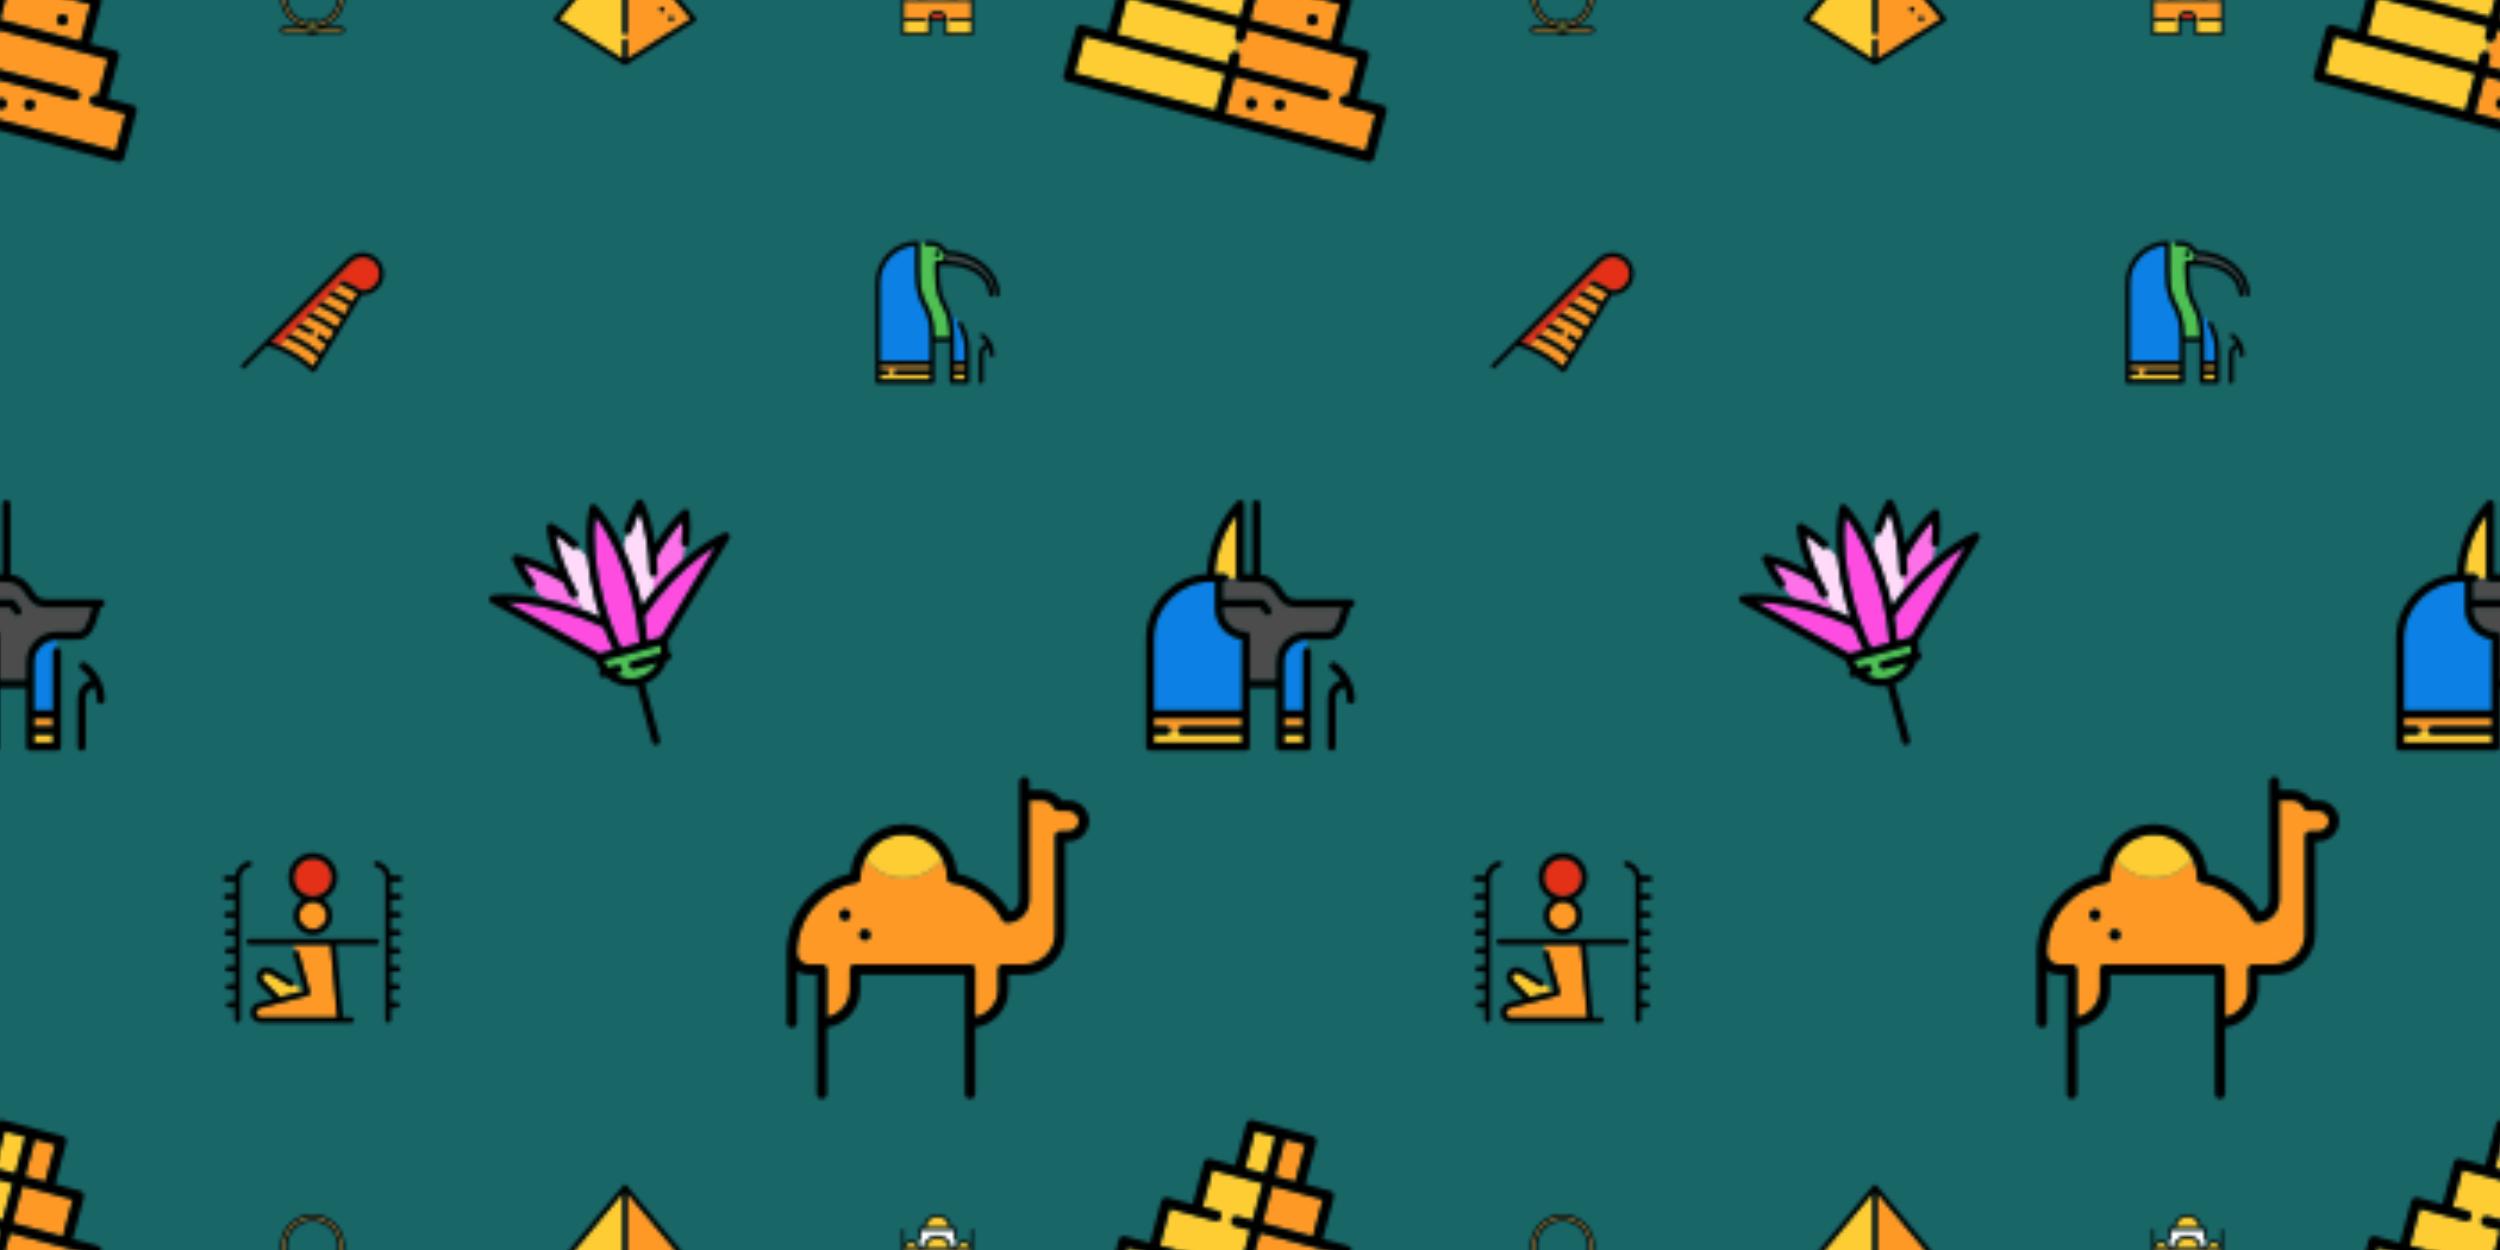 <svg xmlns="http://www.w3.org/2000/svg" xmlns:xlink="http://www.w3.org/1999/xlink" xmlns:fi="http://pattern.flaticon.com/" x="0" y="0" width="700" height="350" viewBox="0 0 700 350"><rect x="0px" y="0px" width="100%" height="100%" opacity="1" fill="#196667"/><defs><g transform="matrix(0.187 0.05 -0.05 0.187 318.18 294.886)" id="L1_170"><rect x="240px" y="65px" width="30px" height="55px" fill="#ff9926"/><rect x="240px" y="135px" width="75px" height="55px" fill="#ff9926"/><path d="M395,337.5c0-4.143,3.358-7.5,7.5-7.5h2.5v-55H240v12.5c0,4.143-3.358,7.5-7.5,7.5v15   c4.142,0,7.5,3.357,7.5,7.5V330h132.5c4.142,0,7.5,3.357,7.5,7.5s-3.358,7.5-7.5,7.5H240v55h210v-55h-47.5   C398.357,345,395,341.643,395,337.5z M273,385c-4.411,0-8-3.589-8-8s3.589-8,8-8s8,3.589,8,8S277.411,385,273,385z M313,376   c-4.411,0-8-3.589-8-8s3.589-8,8-8s8,3.589,8,8S317.411,376,313,376z" fill="#ff9926"/><path d="M240,260h120v-55H240V260z M327,229c4.411,0,8,3.589,8,8s-3.589,8-8,8s-8-3.589-8-8   S322.588,229,327,229z" fill="#ff9926"/><path d="M225,287.5V275H60v55h165v-12.5c0-4.143,3.358-7.5,7.5-7.5v-15C228.358,295,225,291.643,225,287.5z" fill="#fecc33"/><rect x="15px" y="345px" width="210px" height="55px" fill="#fecc33"/><path d="M225,205h-22.5c-4.142,0-7.5-3.357-7.5-7.5s3.358-7.5,7.5-7.5H225v-55h-75v55h22.5   c4.142,0,7.5,3.357,7.5,7.5s-3.358,7.5-7.5,7.5H105v55h120V205z" fill="#fecc33"/><rect x="195px" y="65px" width="30px" height="55px" fill="#fecc33"/><path d="M457.5,330H420v-62.5c0-4.143-3.358-7.5-7.5-7.5H375v-62.5c0-4.143-3.358-7.5-7.5-7.5H330v-62.5c0-4.143-3.358-7.5-7.5-7.5   H285V57.5c0-4.143-3.358-7.5-7.5-7.5h-90c-4.142,0-7.5,3.357-7.5,7.5V120h-37.5c-4.142,0-7.5,3.357-7.5,7.5V190H97.5   c-4.142,0-7.5,3.357-7.5,7.5V260H52.5c-4.142,0-7.5,3.357-7.5,7.5V330H7.5c-4.142,0-7.5,3.357-7.5,7.5v70   c0,4.143,3.358,7.5,7.5,7.5h450c4.142,0,7.5-3.357,7.5-7.5v-70C465,333.357,461.642,330,457.5,330z M450,400H240v-55h132.5   c4.142,0,7.5-3.357,7.5-7.5s-3.358-7.5-7.5-7.5H240v-12.5c0-4.143-3.358-7.5-7.5-7.5s-7.5,3.357-7.5,7.5V330H60v-55h165v12.5   c0,4.143,3.358,7.5,7.5,7.5s7.5-3.357,7.5-7.5V275h165v55h-2.5c-4.142,0-7.5,3.357-7.5,7.5s3.358,7.5,7.5,7.5H450V400z M15,345h210   v55H15V345z M105,205h67.5c4.142,0,7.5-3.357,7.5-7.5s-3.358-7.5-7.5-7.5H150v-55h75v55h-22.5c-4.142,0-7.5,3.357-7.5,7.5   s3.358,7.5,7.5,7.5H225v55H105V205z M195,65h30v55h-30V65z M315,135v55h-75v-55H315z M240,120V65h30v55H240z M360,205v55H240v-55   H360z"/><path d="M327,245c4.411,0,8-3.589,8-8s-3.589-8-8-8s-8,3.589-8,8S322.588,245,327,245z"/><path d="M273,369c-4.411,0-8,3.589-8,8s3.589,8,8,8s8-3.589,8-8S277.411,369,273,369z"/><path d="M313,360c-4.411,0-8,3.589-8,8s3.589,8,8,8s8-3.589,8-8S317.411,360,313,360z"/></g><g transform="matrix(0.043 0 0 0.043 252.5 340)" id="L1_171"><path d="M293.669,362.448V450H450v-80.071H316.17c-4.142,0-7.499-3.357-7.5-7.499h-15   C293.67,362.436,293.669,362.442,293.669,362.448z" fill="#fecc33"/><path d="M232.5,316.259c-22.904,0-41.956,16.767-45.55,38.669h91.101   C274.456,333.026,255.404,316.259,232.5,316.259z" fill="#e43017"/><path d="M148.83,369.929H15V450h156.331v-87.552c0-0.006-0.001-0.012-0.001-0.018h-15   C156.329,366.572,152.972,369.929,148.83,369.929z" fill="#fecc33"/><path d="M139.395,223.908C143.227,175.896,183.52,138,232.5,138s89.273,37.896,93.105,85.908h17.533   c0.959-7.805,3.403-15.153,7.023-21.769v-31.181c-4.142,0-7.5-3.358-7.5-7.5v-62.55H122.338v62.55c0,4.142-3.357,7.5-7.5,7.5   v31.181c3.62,6.616,6.064,13.965,7.023,21.769H139.395z" fill="#ffffff"/><path d="M310.54,85.908C306.751,46.18,273.203,15,232.5,15c-40.703,0-74.251,31.18-78.04,70.908H310.54z" fill="#fecc33"/><path d="M310.54,223.908C306.751,184.18,273.203,153,232.5,153c-40.703,0-74.251,31.18-78.04,70.908H310.54z   " fill="#fecc33"/><path d="M106.719,223.908c-3.594-21.902-22.646-38.669-45.55-38.669s-41.956,16.767-45.55,38.669H106.719z" fill="#fecc33"/><path d="M403.831,185.238c-22.904,0-41.956,16.767-45.55,38.669h91.101   C445.787,202.005,426.735,185.238,403.831,185.238z" fill="#fecc33"/><path d="M15,354.929h133.83c4.143,0,7.5,3.358,7.5,7.5h15c0-0.013,0.002-0.026,0.002-0.039   c0.021-33.711,27.453-61.13,61.168-61.13c33.715,0,61.147,27.419,61.168,61.13c0,0.013,0.002,0.026,0.002,0.039h15   c0-4.142,3.357-7.5,7.5-7.5H450V238.908H15V354.929z" fill="#ff9926"/><path d="M122.338,163.458v-62.55h220.324v62.55c0,4.142,3.357,7.5,7.5,7.5h0c4.143,0,7.5-3.358,7.5-7.5v-70.05   c0-4.142-3.357-7.5-7.5-7.5h-24.557C321.773,37.896,281.48,0,232.5,0s-89.273,37.896-93.105,85.908h-24.557   c-4.143,0-7.5,3.358-7.5,7.5v70.05c0,4.142,3.357,7.5,7.5,7.5h0C118.981,170.957,122.338,167.599,122.338,163.458z M232.5,15   c40.703,0,74.251,31.18,78.04,70.908H154.46C158.249,46.18,191.797,15,232.5,15z"/><path d="M457.5,94.68c-4.143,0-7.5,3.358-7.5,7.5v89.17c-11.224-12.919-27.752-21.112-46.169-21.112   c-23.129,0-43.28,12.913-53.669,31.9c-3.62,6.616-6.064,13.965-7.023,21.769h-17.533C321.773,175.896,281.48,138,232.5,138   s-89.273,37.896-93.105,85.908h-17.533c-0.959-7.805-3.403-15.153-7.023-21.769c-10.389-18.987-30.541-31.9-53.669-31.9   c-18.417,0-34.945,8.193-46.169,21.112v-89.17c0-4.142-3.357-7.5-7.5-7.5S0,98.038,0,102.18v129.228V457.5   c0,4.142,3.357,7.5,7.5,7.5h171.331c4.143,0,7.5-3.358,7.5-7.5v-87.571h92.338V457.5c0,4.142,3.357,7.5,7.5,7.5H457.5   c4.143,0,7.5-3.358,7.5-7.5V231.408V102.18C465,98.038,461.643,94.68,457.5,94.68z M450,354.929H316.17c-4.143,0-7.5,3.358-7.5,7.5   v0v0.001c0.001,4.142,3.358,7.499,7.5,7.499H450V450H293.669v-87.552c0-0.006,0.001-0.012,0.001-0.018v-0.001v0   c0-0.013-0.002-0.026-0.002-0.039c-0.021-33.711-27.453-61.13-61.168-61.13c-33.715,0-61.147,27.419-61.168,61.13   c0,0.013-0.002,0.026-0.002,0.039v0v0.001c0,0.006,0.001,0.012,0.001,0.018V450H15v-80.071h133.83c4.142,0,7.499-3.357,7.5-7.499   v-0.001v0c0-4.142-3.357-7.5-7.5-7.5H15V238.908h435V354.929z M232.5,316.259c22.904,0,41.956,16.767,45.55,38.669H186.95   C190.544,333.026,209.596,316.259,232.5,316.259z M61.169,185.238c22.904,0,41.956,16.767,45.55,38.669H15.619   C19.213,202.005,38.265,185.238,61.169,185.238z M358.281,223.908c3.594-21.902,22.646-38.669,45.55-38.669   s41.956,16.767,45.55,38.669H358.281z M232.5,153c40.703,0,74.251,31.18,78.04,70.908H154.46C158.249,184.18,191.797,153,232.5,153   z"/></g><g transform="matrix(0.151 0 0 0.151 315 140)" id="L1_172"><path d="M76.375,435h-22.5v15h162.731v-15H106.375c-4.142,0-7.5-3.358-7.5-7.5h-15   C83.875,431.642,80.517,435,76.375,435z" fill="#fecc33"/><path d="M53.875,420h22.5c4.142,0,7.5,3.358,7.5,7.5h15c0-4.142,3.358-7.5,7.5-7.5h110.231v-15H53.875V420z" fill="#ff9926"/><path d="M166.818,201.399v-49.6h-7.552c-58.113,0-105.391,47.278-105.391,105.391V390h162.731V258.534   C188.553,254.666,166.818,230.443,166.818,201.399z" fill="#0c80e4"/><path d="M337.576,244.071h35.894c14.853,0,18.524-8.733,29.318-44.972h-82.579   c-24.417,0-31.365-10.336-39.411-22.304c-2.052-3.052-4.173-6.208-6.804-9.581c-8.539-10.949-19.608-15.415-38.207-15.415h-22.101   c-4.142,0-7.5-3.358-7.5-7.5c-5.164,0-10.351,0-15,0c0,4.142-3.358,7.5-7.5,7.5h-1.867v32.299h72.089   c2.404,0,4.662,1.152,6.073,3.099l10.509,14.501c2.431,3.354,1.682,8.043-1.672,10.474c-1.33,0.964-2.869,1.428-4.395,1.428   c-2.323,0-4.612-1.075-6.079-3.1l-8.264-11.402h-68.262v2.3c0,23.358,18.995,42.5,42.343,42.671c4.121,0.03,7.445,3.379,7.445,7.5   v82.115h48.682v-32.327C280.288,269.77,305.987,244.071,337.576,244.071z" fill="#4c4c4c"/><path d="M337.576,259.071c-23.318,0-42.288,18.97-42.288,42.288V390h34.788V281.571   c0-4.142,3.358-7.5,7.5-7.5c0,0,0.002,0,0.002,0v-15H337.576z" fill="#0c80e4"/><rect x="295px" y="435px" width="34px" height="15px" fill="#fecc33"/><rect x="295px" y="405px" width="34px" height="15px" fill="#ff9926"/><path d="M206.185,144.3V27.598c-4.107,5.397-8.817,12.22-13.502,20.354   c-11.117,19.304-24.24,49.972-25.767,88.848h16.769c4.142,0,7.5,3.358,7.5,7.5v0L206.185,144.3L206.185,144.3z" fill="#fecc33"/><path d="M330.076,281.571V390h-34.788v-88.641c0-23.318,18.97-42.288,42.288-42.288h0.002h35.891   c13.297,0,22.267-5.034,29.082-16.322c5.798-9.602,10.021-23.862,15.868-43.597l0.016-0.053h0.191c4.142,0,7.5-3.358,7.5-7.5   s-3.358-7.5-7.5-7.5h-5.846c-0.021,0-0.042,0-0.063,0h-92.509c-16.426,0-19.51-4.588-26.962-15.673   c-2.094-3.115-4.468-6.646-7.424-10.437c-8.684-11.135-19.69-17.572-34.636-20.026V7.5c0-4.142-3.358-7.5-7.5-7.5   s-7.5,3.358-7.5,7.5v129.307c-0.135,0-0.263-0.007-0.399-0.007h-14.601V7.5c0-2.989-1.774-5.692-4.516-6.881   c-2.741-1.188-5.928-0.637-8.109,1.406c-0.589,0.551-14.574,13.771-28.573,37.918c-12.188,21.024-26.583,54.534-28.084,97.088   C88.935,140.85,38.875,193.28,38.875,257.191V457.5c0,4.142,3.358,7.5,7.5,7.5h177.731c4.142,0,7.5-3.358,7.5-7.5V348.686h48.682   V457.5c0,4.142,3.358,7.5,7.5,7.5h49.788c4.142,0,7.5-3.358,7.5-7.5V281.571c0-4.141-3.357-7.499-7.498-7.5   c-0.001,0-0.002,0-0.002,0C333.434,274.071,330.076,277.429,330.076,281.571z M216.605,420H106.375c-4.142,0-7.5,3.358-7.5,7.5   s3.358,7.5,7.5,7.5h110.231v15H53.875v-15h22.5c4.142,0,7.5-3.358,7.5-7.5s-3.358-7.5-7.5-7.5h-22.5v-15h162.731V420z M216.605,390   H53.875V257.191c0-58.113,47.278-105.391,105.391-105.391h7.552v49.6c0,29.044,21.735,53.266,49.788,57.134V390z M280.288,301.359   v32.327h-48.682v-82.115c0-4.121-3.324-7.47-7.445-7.5c-23.348-0.171-42.343-19.313-42.343-42.671v-2.3h68.262l8.264,11.402   c1.467,2.024,3.756,3.1,6.079,3.1c1.525,0,3.065-0.464,4.395-1.428c3.354-2.431,4.103-7.12,1.672-10.474l-10.509-14.501   c-1.411-1.947-3.669-3.099-6.073-3.099h-72.089V151.8h1.867c4.142,0,7.5-3.358,7.5-7.5v0v0c0-4.142-3.358-7.5-7.5-7.5h-16.769   c1.527-38.875,14.65-69.544,25.767-88.848c4.685-8.134,9.395-14.957,13.502-20.354V144.3v0v0c0,4.142,3.358,7.5,7.5,7.5h22.101   c18.599,0,29.668,4.466,38.207,15.415c2.63,3.373,4.752,6.529,6.804,9.581c8.045,11.968,14.994,22.304,39.411,22.304h82.579   c-10.794,36.239-14.465,44.972-29.318,44.972h-35.894C305.987,244.071,280.288,269.77,280.288,301.359z M330.076,450h-34.788v-15   h34.788V450z M330.076,420h-34.788v-15h34.788V420z"/><path d="M390.782,301.798c-3.366-2.413-8.051-1.642-10.465,1.725c-2.414,3.366-1.641,8.052,1.725,10.465   c7.42,5.32,13.621,11.982,18.365,19.521c-14.33,4.715-24.707,18.217-24.707,34.104V457.5c0,4.142,3.358,7.5,7.5,7.5   s7.5-3.358,7.5-7.5v-89.887c0-9.967,7.018-18.313,16.368-20.391c2.646,7.402,4.058,15.277,4.058,23.311c0,4.142,3.358,7.5,7.5,7.5   s7.5-3.358,7.5-7.5C426.125,343.361,412.913,317.666,390.782,301.798z"/></g><g transform="matrix(0.145 -0.039 0.039 0.145 132.134 150.251)" id="L1_173"><path d="M174.49,68.041c-7.476-11.533-15.075-21.686-22.697-30.334   c-2.985,31.315,0.769,70.807,10.897,113.205c0.957,4.006-1.497,8.027-5.486,9.018c2.178,8.573,4.607,17.256,7.308,26.02   c1.759,1.246,3.513,2.505,5.264,3.777c7.568,5.499,14.987,11.182,22.187,16.987c-0.492-9.464-0.75-19.028-0.75-28.626   c0-29.472,2.375-58.23,6.782-84.639c-4.293-8.137-8.706-15.872-13.203-23.153C181.326,72.491,176.728,71.494,174.49,68.041z" fill="#ffdbf9"/><path d="M273.038,206.714c7.2-5.805,14.618-11.488,22.187-16.987c1.75-1.272,3.505-2.531,5.264-3.777   c2.701-8.763,5.13-17.446,7.308-26.019c-3.989-0.991-6.443-5.012-5.486-9.018c10.128-42.398,13.882-81.89,10.897-113.205   c-7.622,8.648-15.221,18.801-22.697,30.334c-2.239,3.454-6.835,4.45-10.303,2.254c-4.497,7.281-8.91,15.016-13.203,23.153   c4.407,26.409,6.782,55.167,6.782,84.639C273.787,187.686,273.53,197.25,273.038,206.714z" fill="#ffdbf9"/><path d="M304.041,201.862c-11.256,8.178-22.166,16.771-32.485,25.567   c-1.412,15.475-3.485,30.508-6.185,44.774h26.678l141.614-136.75C394.71,146.142,348.083,169.863,304.041,201.862z" fill="#fe4ce1"/><path d="M250.104,272.202c5.687-28.905,8.683-61.296,8.683-94.114c0-59.142-9.695-115.004-26.287-153.373   c-16.592,38.369-26.287,94.231-26.287,153.373c0,32.818,2.996,65.21,8.683,94.114H250.104z" fill="#fe4ce1"/><path d="M172.952,272.202h26.678c-2.701-14.265-4.773-29.299-6.185-44.774   c-10.319-8.795-21.229-17.388-32.485-25.567c-44.042-31.999-90.669-55.719-129.622-66.41L172.952,272.202z" fill="#fe4ce1"/><path d="M374.655,111.41c4.976-12.903,8.75-25.086,11.279-36.396c-20.002,11.816-41.565,29.315-63.159,51.31   c-1.646,9.194-3.604,18.569-5.874,28.074c-0.823,3.443-3.897,5.759-7.289,5.759c-0.577,0-1.163-0.067-1.749-0.207   c-0.023-0.005-0.044-0.014-0.066-0.019c-2.178,8.573-4.607,17.256-7.308,26.019c22.261-15.777,45.132-29.486,67.39-40.583   c4.068-8.26,7.732-16.376,10.986-24.3C375.061,119.544,373.176,115.244,374.655,111.41z" fill="#fe70e7"/><path d="M157.204,159.93c-0.023,0.006-0.044,0.014-0.066,0.019c-0.586,0.14-1.172,0.207-1.749,0.207   c-3.391,0-6.466-2.316-7.289-5.759c-2.27-9.504-4.228-18.88-5.874-28.074c-21.594-21.995-43.157-39.494-63.159-51.31   c2.53,11.311,6.304,23.494,11.279,36.396c1.479,3.834-0.406,8.134-4.21,9.657c3.255,7.924,6.919,16.04,10.987,24.3   c22.258,11.097,45.129,24.806,67.39,40.583C161.811,177.186,159.383,168.503,157.204,159.93z" fill="#fe70e7"/><path d="M256.145,287.202h-47.339c-0.012,0-0.025,0.002-0.037,0.002c-0.008,0-0.015-0.002-0.023-0.002   H177.93c0.721,5.274,2.202,10.308,4.311,15h16.535c4.142,0,7.5,3.358,7.5,7.5s-3.358,7.5-7.5,7.5h-6.568   c10.063,10.804,24.398,17.578,40.292,17.578s30.229-6.774,40.292-17.578h-44.016c-4.142,0-7.5-3.358-7.5-7.5s3.358-7.5,7.5-7.5   h53.983c2.109-4.692,3.59-9.726,4.311-15h-30.862C256.187,287.202,256.166,287.202,256.145,287.202z" fill="#4fc153"/><path d="M90.346,111.41c-4.976-12.903-8.75-25.086-11.279-36.396c20.002,11.816,41.565,29.315,63.159,51.31   c1.646,9.194,3.604,18.569,5.874,28.074c0.823,3.443,3.897,5.759,7.289,5.759c0.577,0,1.163-0.067,1.749-0.207   c0.023-0.005,0.044-0.014,0.066-0.019c3.989-0.991,6.443-5.012,5.486-9.018c-10.128-42.398-13.882-81.89-10.897-113.205   c7.622,8.648,15.221,18.801,22.697,30.334c2.239,3.453,6.836,4.45,10.303,2.254c0.023-0.015,0.047-0.026,0.07-0.041   c3.476-2.253,4.467-6.897,2.214-10.373c-11.541-17.804-23.461-32.599-35.428-43.972c-1.994-1.896-4.866-2.548-7.484-1.696   c-2.617,0.85-4.559,3.065-5.058,5.771c-4.209,22.802-4.346,50.87-0.58,81.804c-22.888-21.276-45.562-37.53-66.34-47.46   c-2.483-1.188-5.417-0.918-7.642,0.7c-2.227,1.617-3.388,4.324-3.027,7.052c2.175,16.429,7.166,34.842,14.834,54.726   c1.49,3.865,5.832,5.79,9.696,4.299c0.031-0.012,0.058-0.027,0.089-0.039C89.94,119.544,91.825,115.244,90.346,111.41z"/><path d="M290.511,68.041c7.476-11.533,15.075-21.686,22.697-30.334c2.985,31.315-0.769,70.807-10.897,113.205   c-0.957,4.006,1.497,8.027,5.486,9.018c0.023,0.006,0.044,0.014,0.066,0.019c0.586,0.14,1.172,0.207,1.749,0.207   c3.391,0,6.466-2.316,7.289-5.759c2.27-9.504,4.228-18.88,5.874-28.074c21.594-21.995,43.157-39.494,63.159-51.31   c-2.53,11.311-6.304,23.494-11.279,36.396c-1.479,3.834,0.407,8.134,4.21,9.657c0.03,0.012,0.058,0.028,0.089,0.039   c3.865,1.49,8.206-0.435,9.696-4.299c7.668-19.884,12.659-38.297,14.834-54.726c0.361-2.728-0.8-5.435-3.027-7.052   c-2.226-1.617-5.158-1.886-7.642-0.7c-20.778,9.93-43.453,26.184-66.34,47.46c3.765-30.934,3.629-59.002-0.58-81.804   c-0.5-2.706-2.441-4.921-5.058-5.771c-2.616-0.852-5.49-0.199-7.484,1.696c-11.967,11.373-23.887,26.167-35.428,43.972   c-2.253,3.476-1.262,8.12,2.214,10.373c0.023,0.015,0.047,0.026,0.07,0.041C283.676,72.491,288.272,71.495,290.511,68.041z"/><path d="M462.71,128.255c2.329-2.249,2.952-5.74,1.544-8.656c-1.408-2.916-4.527-4.6-7.738-4.174   c-25.832,3.42-56.599,13.969-88.638,29.942c-22.258,11.097-45.129,24.806-67.39,40.583c-1.759,1.246-3.514,2.505-5.264,3.777   c-7.568,5.499-14.987,11.182-22.187,16.987c0.492-9.464,0.75-19.028,0.75-28.626c0-29.472-2.375-58.23-6.782-84.639   c-5.907-35.397-15.47-66.568-27.911-89.522C237.783,1.507,235.252,0,232.5,0s-5.283,1.507-6.594,3.926   c-12.442,22.954-22.004,54.125-27.911,89.522c-4.407,26.409-6.782,55.167-6.782,84.639c0,9.598,0.257,19.162,0.75,28.626   c-7.2-5.805-14.618-11.488-22.187-16.987c-1.75-1.272-3.505-2.531-5.264-3.777c-22.261-15.777-45.132-29.486-67.39-40.583   c-32.039-15.973-62.806-26.522-88.638-29.942c-3.21-0.426-6.33,1.258-7.738,4.174c-1.408,2.916-0.785,6.407,1.544,8.656   l160.214,154.711c0.323,7.016,1.689,13.762,3.936,20.097c-2.388,1.255-4.018,3.755-4.018,6.64c0,4.142,3.358,7.5,7.5,7.5h3.423   c11.176,17.567,29.942,29.85,51.655,32.172V457.5c0,4.142,3.358,7.5,7.5,7.5s7.5-3.358,7.5-7.5V349.374   c21.713-2.321,40.479-14.604,51.655-32.172h3.423c4.142,0,7.5-3.358,7.5-7.5c0-2.885-1.631-5.385-4.018-6.64   c2.247-6.334,3.612-13.08,3.936-20.097L462.71,128.255z M282.759,302.202h-53.983c-4.142,0-7.5,3.358-7.5,7.5s3.358,7.5,7.5,7.5   h44.016c-10.063,10.804-24.398,17.578-40.292,17.578s-30.229-6.774-40.292-17.578h6.568c4.142,0,7.5-3.358,7.5-7.5   s-3.358-7.5-7.5-7.5h-16.535c-2.109-4.692-3.59-9.726-4.311-15h30.816c0.008,0,0.015,0.002,0.023,0.002   c0.012,0,0.025-0.002,0.037-0.002h47.339c0.021,0,0.042,0,0.063,0h30.862C286.349,292.476,284.868,297.51,282.759,302.202z    M232.5,24.715c16.592,38.369,26.287,94.231,26.287,153.373c0,32.819-2.996,65.209-8.683,94.114h-35.208   c-5.687-28.905-8.683-61.296-8.683-94.114C206.213,118.946,215.908,63.084,232.5,24.715z M193.445,227.428   c1.412,15.475,3.485,30.509,6.185,44.774h-26.678L31.338,135.452c38.953,10.69,85.58,34.411,129.622,66.41   C172.216,210.04,183.126,218.633,193.445,227.428z M265.37,272.202c2.701-14.265,4.773-29.299,6.185-44.774   c10.319-8.795,21.229-17.389,32.485-25.567c44.042-31.999,90.669-55.719,129.622-66.41l-141.614,136.75H265.37z"/></g><g transform="matrix(0.194 0 0 0.194 217.5 217.5)" id="L1_174"><path d="M421.133,49.309h-14.396c-2.939,0-5.608-1.717-6.826-4.393c-2.978-6.541-9.537-10.767-16.713-10.767   h-18.356v143.303c0,18.133-14.196,32.775-32.319,33.333c-2.864,0.098-5.539-1.471-6.873-4.014   c-14.826-28.279-42.391-48.287-73.736-53.519c-3.615-0.604-6.265-3.732-6.265-7.397c0-9.999-2.379-19.449-6.581-27.833   c-12.747,16.899-32.978,27.834-55.777,27.834c-22.8,0-43.031-10.935-55.778-27.834c-4.201,8.385-6.581,17.834-6.581,27.834   c0,3.666-2.649,6.794-6.266,7.397c-49.478,8.259-85.389,50.721-85.389,100.966c0,9.095,7.398,16.494,16.493,16.494h19.314   c4.143,0,7.5,3.358,7.5,7.5v68.412c18.65-3.524,32.801-19.941,32.801-39.601v-28.811c0-4.142,3.357-7.5,7.5-7.5h166.135   c4.143,0,7.5,3.358,7.5,7.5v68.412c18.65-3.524,32.801-19.941,32.801-39.601v-28.811c0-4.142,3.357-7.5,7.5-7.5h30.323   c24.488,0,44.411-19.922,44.411-44.411V85.99c0-4.142,3.357-7.5,7.5-7.5h12.077c8.045,0,14.59-6.545,14.59-14.591   C435.723,55.854,429.178,49.309,421.133,49.309z M98.523,207.348c-4.411,0-8-3.589-8-8s3.589-8,8-8s8,3.589,8,8   S102.935,207.348,98.523,207.348z M127.247,236.072c-4.411,0-8-3.589-8-8s3.589-8,8-8s8,3.589,8,8S131.658,236.072,127.247,236.072   z" fill="#ff9926"/><path d="M183.291,145.855c22.799,0,43.03-10.935,55.777-27.834c-10.245-20.447-31.393-34.524-55.778-34.524   c-24.385,0-45.532,14.077-55.778,34.524C140.26,134.92,160.491,145.855,183.291,145.855z" fill="#fecc33"/><path d="M127.247,220.072c-4.411,0-8,3.589-8,8s3.589,8,8,8s8-3.589,8-8S131.658,220.072,127.247,220.072z"/><path d="M98.523,191.348c-4.411,0-8,3.589-8,8s3.589,8,8,8s8-3.589,8-8S102.935,191.348,98.523,191.348z"/><path d="M421.133,34.309h-9.984c-6.095-9.344-16.598-15.16-27.95-15.16h-18.356V7.5c0-4.142-3.357-7.5-7.5-7.5s-7.5,3.358-7.5,7.5   v169.952c0,8.489-5.654,15.587-13.482,17.705c-16.462-28.18-44.24-48.474-75.959-55.529c-3.182-39.755-36.551-71.131-77.11-71.131   s-73.929,31.374-77.11,71.129c-24.718,5.484-47.185,18.955-63.779,38.364c-18.136,21.212-28.123,48.283-28.123,76.228v100.605   c0,4.142,3.357,7.5,7.5,7.5s7.5-3.358,7.5-7.5v-73.79c4.8,2.964,10.449,4.678,16.493,4.678h11.814V457.5c0,4.142,3.357,7.5,7.5,7.5   s7.5-3.358,7.5-7.5v-95.7c26.957-3.673,47.801-26.83,47.801-54.778v-21.311h151.135V457.5c0,4.142,3.357,7.5,7.5,7.5   s7.5-3.358,7.5-7.5v-95.7c26.957-3.673,47.801-26.83,47.801-54.778v-21.311h22.823c32.76,0,59.411-26.651,59.411-59.411V93.49   h4.577c16.315,0,29.59-13.274,29.59-29.591C450.723,47.583,437.448,34.309,421.133,34.309z M421.133,78.49h-12.077   c-4.143,0-7.5,3.358-7.5,7.5v140.311c0,24.488-19.923,44.411-44.411,44.411h-30.323c-4.143,0-7.5,3.358-7.5,7.5v28.811   c0,19.66-14.15,36.077-32.801,39.601v-68.412c0-4.142-3.357-7.5-7.5-7.5H112.886c-4.143,0-7.5,3.358-7.5,7.5v28.811   c0,19.66-14.15,36.077-32.801,39.601v-68.412c0-4.142-3.357-7.5-7.5-7.5H45.771c-9.095,0-16.493-7.399-16.493-16.494   c0-50.245,35.911-92.707,85.389-100.966c3.616-0.604,6.266-3.732,6.266-7.397c0-10,2.379-19.449,6.581-27.834   c10.245-20.447,31.393-34.524,55.778-34.524c24.385,0,45.532,14.077,55.778,34.524c4.201,8.385,6.581,17.834,6.581,27.833   c0,3.666,2.649,6.794,6.265,7.397c31.346,5.232,58.91,25.24,73.736,53.519c1.334,2.543,4.009,4.112,6.873,4.014   c18.123-0.558,32.319-15.2,32.319-33.333V34.149h18.356c7.176,0,13.735,4.227,16.713,10.767c1.218,2.676,3.887,4.393,6.826,4.393   h14.396c8.045,0,14.59,6.545,14.59,14.59C435.723,71.945,429.178,78.49,421.133,78.49z"/></g><g transform="matrix(0.043 0 0 0.043 77.5 340)" id="L1_175"><path d="M195,401.385v-15.331c-38.698-8.249-73.938-29.298-99.778-59.75   C67.672,293.836,52.5,252.532,52.5,210c0-99.252,80.748-180,180-180s180,80.748,180,180c0,42.532-15.172,83.836-42.722,116.304   c-25.842,30.454-61.077,51.503-99.778,59.751v15.33C360.383,383.727,427.5,302.962,427.5,210c0-107.523-87.477-195-195-195   s-195,87.477-195,195C37.5,302.962,104.617,383.727,195,401.385z" fill="#ff9926"/><path d="M37.5,427.5c0,4.136,3.364,7.5,7.5,7.5h150v-15H45C40.864,420,37.5,423.364,37.5,427.5z" fill="#ff9926"/><path d="M420,420H270v15h150c4.136,0,7.5-3.364,7.5-7.5S424.136,420,420,420z" fill="#ff9926"/><path d="M254.964,380.102c-0.363-3.8-3.571-6.781-7.464-6.781c-4.136,0-7.5,3.364-7.5,7.5   c0,4.143-3.357,7.5-7.5,7.5s-7.5-3.357-7.5-7.5c0-4.136-3.364-7.5-7.5-7.5c-3.894,0-7.102,2.983-7.464,6.784   c-0.002,0.078,0.001,0.155-0.003,0.234L210,380.855V442.5c0,4.136,3.364,7.5,7.5,7.5s7.5-3.364,7.5-7.5v-31.679   c0-4.143,3.357-7.5,7.5-7.5s7.5,3.357,7.5,7.5V442.5c0,4.136,3.364,7.5,7.5,7.5s7.5-3.364,7.5-7.5v-61.679l-0.032-0.458   C254.962,380.276,254.966,380.189,254.964,380.102z" fill="#fecc33"/><path d="M420,405H310.482c30.746-12.314,58.436-31.854,80.53-57.256C424.215,309.571,442.5,260.652,442.5,210   c0-115.794-94.206-210-210-210s-210,94.206-210,210c0,50.652,18.285,99.571,51.487,137.744   c22.094,25.402,49.784,44.942,80.53,57.256H45c-12.406,0-22.5,10.094-22.5,22.5S32.594,450,45,450h151.29   c3.096,8.729,11.433,15,21.21,15c5.757,0,11.017-2.174,15-5.743c3.983,3.569,9.243,5.743,15,5.743c9.777,0,18.114-6.271,21.21-15   H420c12.406,0,22.5-10.094,22.5-22.5S432.406,405,420,405z M420,435H270v-15h150c4.136,0,7.5,3.364,7.5,7.5S424.136,435,420,435z    M255,442.5c0,4.136-3.364,7.5-7.5,7.5s-7.5-3.364-7.5-7.5v-31.679c0-4.143-3.357-7.5-7.5-7.5s-7.5,3.357-7.5,7.5V442.5   c0,4.136-3.364,7.5-7.5,7.5s-7.5-3.364-7.5-7.5v-61.645l0.033-0.516c0.005-0.079,0.001-0.156,0.003-0.234   c0.362-3.801,3.57-6.784,7.464-6.784c4.136,0,7.5,3.364,7.5,7.5c0,4.143,3.357,7.5,7.5,7.5s7.5-3.357,7.5-7.5   c0-4.136,3.364-7.5,7.5-7.5c3.893,0,7.1,2.981,7.464,6.781c0.002,0.087-0.001,0.173,0.004,0.261l0.032,0.458V442.5z M195,435H45   c-4.136,0-7.5-3.364-7.5-7.5s3.364-7.5,7.5-7.5h150V435z M232.5,15c107.523,0,195,87.477,195,195   c0,92.962-67.117,173.727-157.5,191.385v-15.33c38.701-8.248,73.937-29.297,99.778-59.751C397.328,293.836,412.5,252.532,412.5,210   c0-99.252-80.748-180-180-180s-180,80.748-180,180c0,42.532,15.172,83.836,42.722,116.304c25.84,30.453,61.08,51.502,99.778,59.75   v15.331C104.617,383.727,37.5,302.962,37.5,210C37.5,102.477,124.977,15,232.5,15z M232.5,364.064   c-3.983-3.569-9.243-5.743-15-5.743c-8.959,0-16.711,5.266-20.327,12.863C121.635,354.719,67.5,287.993,67.5,210   c0-90.981,74.019-165,165-165s165,74.019,165,165c0,77.993-54.135,144.719-129.673,161.185   c-3.617-7.598-11.368-12.863-20.327-12.863C241.743,358.321,236.483,360.495,232.5,364.064z"/></g><g transform="matrix(0.086 0 0 0.086 67.5 67.5)" id="L1_176"><path d="M434.171,68.49c-10.208-10.208-23.78-15.829-38.216-15.829c-14.436,0-28.008,5.622-38.215,15.829   L97.048,329.182c10.118,3.248,20.091,6.941,29.894,11.047l23.825-23.797c-2.066-2.07-2.811-5.254-1.638-8.132   c1.564-3.835,5.942-5.678,9.776-4.114c0.973,0.396,1.935,0.813,2.904,1.218l23.187-23.159c-2.082-2.07-2.836-5.264-1.659-8.152   c1.564-3.837,5.943-5.68,9.776-4.114c0.981,0.4,1.959,0.814,2.939,1.223l24.437-24.407c-2.02-2.073-2.74-5.22-1.577-8.071   c1.565-3.834,5.941-5.675,9.778-4.109c0.942,0.385,1.878,0.784,2.816,1.176l23.82-23.791c-2.035-2.072-2.763-5.232-1.596-8.092   c1.565-3.835,5.944-5.675,9.778-4.109c0.952,0.388,1.898,0.789,2.847,1.185l23.807-23.778c-2.052-2.072-2.789-5.245-1.617-8.116   c1.565-3.835,5.943-5.675,9.778-4.11c0.96,0.392,1.91,0.811,2.867,1.211l23.73-23.701c-2.075-2.079-2.817-5.279-1.625-8.164   c1.581-3.828,5.964-5.65,9.795-4.068c19.963,8.247,39.56,18.431,58.278,30.284c15.947,1.355,31.463-4.282,42.8-15.619   C444.379,134.714,450,121.142,450,106.706S444.379,78.698,434.171,68.49z" fill="#e43017"/><path d="M231.969,288.503c3.63,1.996,4.954,6.556,2.958,10.186c-1.365,2.483-3.932,3.888-6.579,3.888   c-1.222,0-2.461-0.299-3.607-0.93c-12.026-6.613-24.572-12.595-37.289-17.779c-0.948-0.386-1.772-0.945-2.455-1.625l-23.187,23.159   c35.557,14.845,68.439,34.999,97.891,60.032l17.435-28.624c-8.544-6.894-17.444-13.43-26.527-19.478   c-3.448-2.296-4.382-6.952-2.086-10.399s6.953-4.382,10.399-2.086c8.914,5.936,17.658,12.321,26.083,19.044l18.17-29.833   c-24.663-18.593-51.595-33.904-80.151-45.56c-0.985-0.402-1.835-0.991-2.533-1.707l-24.437,24.407   C208.297,276.315,220.367,282.122,231.969,288.503z" fill="#ff9926"/><path d="M233.754,408.036l18.043-29.623c-29.496-25.406-62.624-45.691-98.552-60.337   c-0.957-0.39-1.79-0.956-2.477-1.644l-23.825,23.797C165.967,356.571,202.246,379.552,233.754,408.036z" fill="#ff9926"/><path d="M361.567,198.193l17.021-27.945c-16.54-10.131-33.739-18.907-51.222-26.129   c-0.944-0.39-1.764-0.951-2.443-1.631l-23.73,23.701C322.218,174.978,342.487,185.705,361.567,198.193z" fill="#ff9926"/><path d="M311.015,281.189l17.551-28.815c-22.038-15.516-45.796-28.516-70.723-38.69   c-0.976-0.398-1.82-0.98-2.514-1.686l-23.82,23.791C259.759,247.591,286.459,262.831,311.015,281.189z" fill="#ff9926"/><path d="M336.385,239.536l17.375-28.525c-19.264-12.646-39.786-23.445-61.102-32.145   c-0.965-0.394-1.803-0.966-2.492-1.662l-23.807,23.778C290.986,211.274,314.497,224.213,336.385,239.536z" fill="#ff9926"/><path d="M444.777,57.884c-26.921-26.921-70.724-26.921-97.644,0L77.679,327.338c-0.068,0.066-0.135,0.133-0.201,0.202L2.197,402.82   c-2.929,2.929-2.929,7.678,0,10.606c2.929,2.929,7.678,2.929,10.606,0l72.252-72.251c54.018,16.038,104.127,45.033,145.163,84.035   c1.403,1.333,3.256,2.064,5.167,2.064c0.328,0,0.657-0.021,0.986-0.065c2.248-0.298,4.24-1.597,5.419-3.534l26.027-42.731   c0.051-0.08,0.1-0.161,0.148-0.242l25.298-41.535c0.051-0.081,0.101-0.162,0.149-0.245l26.007-42.699   c0.049-0.077,0.095-0.153,0.141-0.231l25.393-41.69c0.029-0.046,0.057-0.092,0.084-0.138l25.198-41.37   c0.049-0.077,0.097-0.155,0.143-0.234l22.472-36.894c19.385,0.886,38.091-6.304,51.927-20.14   C471.698,128.607,471.698,84.804,444.777,57.884z M434.171,144.921c-11.337,11.337-26.853,16.974-42.8,15.619   c-18.718-11.853-38.315-22.037-58.278-30.284c-3.831-1.582-8.214,0.24-9.795,4.068c-1.192,2.885-0.45,6.084,1.625,8.164   c0.679,0.68,1.499,1.242,2.443,1.631c17.482,7.223,34.682,15.999,51.222,26.129l-17.021,27.945   c-19.08-12.489-39.349-23.216-60.374-32.004c-0.957-0.4-1.907-0.819-2.867-1.211c-3.834-1.565-8.213,0.274-9.778,4.11   c-1.172,2.87-0.435,6.044,1.617,8.116c0.69,0.696,1.528,1.268,2.492,1.662c21.316,8.7,41.838,19.499,61.102,32.145l-17.375,28.525   c-21.888-15.323-45.399-28.262-70.027-38.554c-0.948-0.396-1.895-0.797-2.847-1.185c-3.834-1.566-8.212,0.274-9.778,4.109   c-1.167,2.86-0.439,6.02,1.596,8.092c0.694,0.707,1.539,1.288,2.514,1.686c24.926,10.174,48.685,23.174,70.723,38.69   l-17.551,28.815c-24.556-18.358-51.256-33.598-79.506-45.4c-0.939-0.392-1.874-0.791-2.816-1.176   c-3.837-1.566-8.213,0.275-9.778,4.109c-1.164,2.851-0.443,5.999,1.577,8.071c0.698,0.716,1.548,1.305,2.533,1.707   c28.556,11.656,55.488,26.967,80.151,45.56l-18.17,29.833c-8.424-6.724-17.168-13.109-26.083-19.044   c-3.447-2.296-8.104-1.362-10.399,2.086s-1.362,8.104,2.086,10.399c9.083,6.048,17.983,12.583,26.527,19.478l-17.435,28.624   c-29.451-25.034-62.334-45.188-97.891-60.032c-0.969-0.405-1.931-0.821-2.904-1.218c-3.834-1.564-8.212,0.279-9.776,4.114   c-1.173,2.879-0.429,6.062,1.638,8.132c0.687,0.688,1.52,1.254,2.477,1.644c35.928,14.646,69.056,34.932,98.552,60.337   l-18.043,29.623c-31.508-28.484-67.786-51.466-106.811-67.808c-9.803-4.105-19.776-7.798-29.894-11.047L357.74,68.49   c10.208-10.208,23.78-15.829,38.215-15.829c14.436,0,28.008,5.622,38.216,15.829S450,92.27,450,106.706   S444.379,134.714,434.171,144.921z"/><path d="M224.742,301.647c1.146,0.63,2.385,0.93,3.607,0.93c2.647,0,5.213-1.404,6.579-3.888c1.996-3.629,0.672-8.19-2.958-10.186   c-11.603-6.381-23.672-12.188-35.915-17.302c-0.979-0.409-1.957-0.823-2.939-1.223c-3.833-1.566-8.212,0.277-9.776,4.114   c-1.177,2.888-0.423,6.082,1.659,8.152c0.683,0.679,1.508,1.238,2.455,1.625C200.17,289.052,212.715,295.033,224.742,301.647z"/></g><g transform="matrix(0.086 0 0 0.086 155 330)" id="L1_177"><path d="M240,337.496c0,4.143-3.358,7.5-7.5,7.5v15c4.142,0,7.5,3.357,7.5,7.5v56.414l206.23-129.862   L240,48.113V337.496z M383,285.057c4.411,0,8,3.589,8,8s-3.589,8-8,8s-8-3.589-8-8S378.589,285.057,383,285.057z M353,255.057   c4.411,0,8,3.589,8,8s-3.589,8-8,8s-8-3.589-8-8S348.589,255.057,353,255.057z" fill="#ff9926"/><path d="M225,337.496V48.112L18.77,294.048L225,423.91v-56.414c0-4.143,3.358-7.5,7.5-7.5v-15   C228.358,344.996,225,341.639,225,337.496z" fill="#fecc33"/><path d="M463.247,290.995l-225-268.318c-0.073-0.088-0.154-0.165-0.231-0.249c-0.054-0.058-0.106-0.117-0.161-0.173   c-0.239-0.245-0.489-0.473-0.752-0.678c-0.024-0.018-0.049-0.034-0.073-0.052c-0.262-0.199-0.535-0.375-0.816-0.536   c-0.049-0.028-0.096-0.057-0.146-0.084c-0.308-0.167-0.625-0.311-0.95-0.432c-0.019-0.007-0.035-0.018-0.054-0.025   c-0.034-0.012-0.068-0.017-0.102-0.028c-0.31-0.107-0.625-0.197-0.944-0.263c-0.036-0.007-0.071-0.018-0.107-0.025   c-0.328-0.063-0.66-0.098-0.993-0.116c-0.079-0.004-0.158-0.008-0.238-0.01c-0.333-0.008-0.667,0-0.999,0.036   c-0.021,0.002-0.041,0.007-0.062,0.01c-0.322,0.038-0.641,0.101-0.958,0.181c-0.058,0.015-0.116,0.028-0.174,0.044   c-0.327,0.091-0.649,0.201-0.964,0.338c-0.036,0.016-0.07,0.034-0.105,0.05c-0.276,0.125-0.545,0.269-0.808,0.429   c-0.063,0.038-0.126,0.074-0.187,0.114c-0.254,0.165-0.503,0.342-0.741,0.541c-0.022,0.018-0.041,0.039-0.062,0.058   c-0.05,0.043-0.097,0.091-0.146,0.136c-0.226,0.205-0.437,0.42-0.633,0.645c-0.027,0.032-0.06,0.057-0.087,0.089l-225,268.318   c-1.392,1.66-1.998,3.841-1.663,5.981c0.335,2.14,1.58,4.03,3.413,5.185l225,141.682c0.056,0.035,0.116,0.059,0.173,0.092   c0.186,0.11,0.375,0.211,0.569,0.304c0.116,0.056,0.232,0.112,0.35,0.162c0.191,0.08,0.386,0.148,0.583,0.212   c0.123,0.04,0.244,0.084,0.368,0.117c0.213,0.057,0.429,0.098,0.646,0.137c0.108,0.019,0.214,0.046,0.323,0.061   c0.328,0.044,0.66,0.069,0.992,0.069c0.076,0,0.151-0.013,0.227-0.016c0.246-0.008,0.492-0.019,0.736-0.051   c0.143-0.019,0.283-0.054,0.425-0.081c0.182-0.035,0.365-0.066,0.545-0.115c0.144-0.038,0.284-0.091,0.426-0.138   c0.178-0.059,0.356-0.119,0.53-0.192c0.133-0.056,0.263-0.121,0.394-0.186c0.111-0.054,0.225-0.097,0.334-0.157   c0.067-0.037,0.126-0.084,0.192-0.123c0.059-0.035,0.122-0.06,0.181-0.096l225-141.682c1.833-1.154,3.078-3.045,3.413-5.185   C465.245,294.836,464.639,292.655,463.247,290.995z M240,423.91v-56.414c0-4.143-3.358-7.5-7.5-7.5s-7.5,3.357-7.5,7.5v56.414   L18.77,294.048L225,48.112v289.384c0,4.143,3.358,7.5,7.5,7.5s7.5-3.357,7.5-7.5V48.113l206.23,245.935L240,423.91z"/><path d="M383,301.057c4.411,0,8-3.589,8-8s-3.589-8-8-8s-8,3.589-8,8S378.589,301.057,383,301.057z"/><path d="M353,271.057c4.411,0,8-3.589,8-8s-3.589-8-8-8s-8,3.589-8,8S348.589,271.057,353,271.057z"/></g><g transform="matrix(0.108 0 0 0.108 62.5 237.5)" id="L1_178"><path d="M196.152,270.55l29.315,102.268c0.557,1.941,0.307,4.026-0.694,5.781   c-1.001,1.755-2.667,3.032-4.622,3.542c-1.049,0.273-105.124,27.435-125.591,32.737c-5.171,1.34-8.782,5.979-8.782,11.283   c0,6.414,5.218,11.632,11.632,11.632h197.97l-17.554-187.677h-95.337l4.384,15.291c0.001,0,0.002-0.001,0.003-0.001   C190.858,264.269,195.01,266.568,196.152,270.55z" fill="#ff9926"/><path d="M118.684,324.857c-4.604-2.71-10.438-1.982-14.188,1.769c-2.197,2.196-3.407,5.118-3.407,8.225   c0,3.107,1.21,6.029,3.407,8.226l42.617,42.617c24.368-6.354,49.642-12.948,61.818-16.125l-0.071-0.249   c-6.99-4.123-17.181-10.133-28.167-16.612l-3.815,6.466C176.878,359.171,130.045,331.542,118.684,324.857z" fill="#fecc33"/><path d="M232.5,139.495c-19.397,0-35.179,15.781-35.179,35.179s15.781,35.179,35.179,35.179   s35.179-15.781,35.179-35.179S251.897,139.495,232.5,139.495z" fill="#ff9926"/><path d="M232.5,124.495c26.823,0,48.645-21.822,48.645-48.645S259.323,27.206,232.5,27.206   s-48.645,21.822-48.645,48.645S205.677,124.495,232.5,124.495z" fill="#e43017"/><path d="M456.484,133.275c4.142,0,7.5-3.357,7.5-7.5s-3.358-7.5-7.5-7.5h-21.34V86.538H457.5c4.142,0,7.5-3.357,7.5-7.5   s-3.358-7.5-7.5-7.5h-22.961c-2.945-18.291-16.502-33.307-34.982-37.787c-4.029-0.974-8.08,1.498-9.056,5.522   c-0.976,4.025,1.497,8.08,5.522,9.056c14.202,3.442,24.121,16.07,24.121,30.709v366.256c0,4.143,3.358,7.5,7.5,7.5   s7.5-3.357,7.5-7.5v-31.597h15.248c4.142,0,7.5-3.357,7.5-7.5s-3.358-7.5-7.5-7.5h-15.248v-31.737h16.263   c4.142,0,7.5-3.357,7.5-7.5s-3.358-7.5-7.5-7.5h-16.263v-31.737h17.278c4.142,0,7.5-3.357,7.5-7.5s-3.358-7.5-7.5-7.5h-17.278   v-31.736h18.294c4.142,0,7.5-3.357,7.5-7.5s-3.358-7.5-7.5-7.5h-18.294v-31.737h19.31c4.142,0,7.5-3.357,7.5-7.5   s-3.358-7.5-7.5-7.5h-19.31v-31.737h20.325c4.142,0,7.5-3.357,7.5-7.5s-3.358-7.5-7.5-7.5h-20.325v-31.736H456.484z"/><path d="M74.499,39.273c-0.976-4.025-5.027-6.496-9.056-5.522c-18.48,4.48-32.038,19.496-34.982,37.787H7.5   c-4.142,0-7.5,3.357-7.5,7.5s3.358,7.5,7.5,7.5h22.356v31.737H8.516c-4.142,0-7.5,3.357-7.5,7.5s3.358,7.5,7.5,7.5h21.34v31.736   H9.531c-4.142,0-7.5,3.357-7.5,7.5s3.358,7.5,7.5,7.5h20.325v31.737h-19.31c-4.142,0-7.5,3.357-7.5,7.5s3.358,7.5,7.5,7.5h19.31   v31.737H11.562c-4.142,0-7.5,3.357-7.5,7.5s3.358,7.5,7.5,7.5h18.294v31.736H12.578c-4.142,0-7.5,3.357-7.5,7.5s3.358,7.5,7.5,7.5   h17.278v31.737H13.593c-4.142,0-7.5,3.357-7.5,7.5s3.358,7.5,7.5,7.5h16.263v31.737H14.608c-4.142,0-7.5,3.357-7.5,7.5   s3.358,7.5,7.5,7.5h15.248v31.597c0,4.143,3.358,7.5,7.5,7.5s7.5-3.357,7.5-7.5V79.038c0-14.639,9.919-27.267,24.121-30.709   C73.002,47.353,75.475,43.298,74.499,39.273z"/><path d="M204.557,133.017c-13.401,9.019-22.235,24.324-22.235,41.657c0,27.669,22.51,50.179,50.179,50.179   s50.179-22.51,50.179-50.179c0-17.332-8.835-32.638-22.235-41.657c21.122-10.367,35.701-32.093,35.701-57.166   c0-35.094-28.551-63.645-63.645-63.645s-63.645,28.551-63.645,63.645C168.855,100.924,183.435,122.65,204.557,133.017z    M232.5,27.206c26.823,0,48.645,21.822,48.645,48.645s-21.822,48.645-48.645,48.645s-48.645-21.822-48.645-48.645   S205.677,27.206,232.5,27.206z M232.5,209.852c-19.397,0-35.179-15.781-35.179-35.179s15.781-35.179,35.179-35.179   s35.179,15.781,35.179,35.179S251.897,209.852,232.5,209.852z"/><path d="M397.644,235.117H67.356c-4.142,0-7.5,3.357-7.5,7.5s3.358,7.5,7.5,7.5h115.133h95.337l17.554,187.677H97.41   c-6.414,0-11.632-5.218-11.632-11.632c0-5.304,3.611-9.943,8.782-11.283c20.468-5.303,124.542-32.464,125.591-32.737   c1.955-0.51,3.621-1.787,4.622-3.542c1-1.755,1.25-3.84,0.694-5.781L196.152,270.55c-1.142-3.982-5.293-6.281-9.276-5.144   c-0.001,0-0.002,0.001-0.003,0.001c-3.98,1.143-6.281,5.295-5.14,9.275l27.127,94.635l0.071,0.249   c-12.175,3.177-37.449,9.771-61.818,16.125l-42.617-42.617c-2.197-2.196-3.407-5.118-3.407-8.226c0-3.106,1.21-6.028,3.407-8.225   c3.75-3.751,9.583-4.479,14.188-1.769c11.361,6.686,58.194,34.314,58.194,34.315l3.815-6.466l3.807-6.454   c0,0-46.845-27.636-58.209-34.323c-10.494-6.176-23.817-4.493-32.401,4.089c-5.03,5.03-7.801,11.719-7.801,18.832   c0,7.114,2.771,13.803,7.801,18.833l36.397,36.396c-17.672,4.606-32.909,8.574-39.489,10.28   c-11.787,3.054-20.02,13.665-20.02,25.803c0,14.685,11.947,26.632,26.632,26.632h206.175c0.007,0,0.014,0.001,0.021,0.001   c0.007,0,0.014-0.001,0.021-0.001h28.332c4.142,0,7.5-3.357,7.5-7.5s-3.358-7.5-7.5-7.5h-21.513l-17.554-187.677h104.752   c4.142,0,7.5-3.357,7.5-7.5S401.786,235.117,397.644,235.117z"/></g><g transform="matrix(0.086 0 0 0.086 242.5 67.5)" id="L1_179"><path d="M198.426,206.256c11.714,22.667,23.811,46.084,24.719,107.43h48.682   c-0.854-57.605-11.604-78.496-22.962-100.553c-12.162-23.621-24.738-48.046-24.738-115.339c0-9.237-0.023-26.031-0.023-26.032   c-0.003-1.991,0.786-3.901,2.193-5.31c1.406-1.409,3.315-2.2,5.307-2.2h18.676v-2.5c0-4.142,3.357-7.5,7.5-7.5c0,0,0,0,0,0l0-8   c0,0,0,0-0.001,0c-3.014,0-5.734-1.804-6.908-4.579C244.021,25.469,228.227,15,210.637,15h-12.869c-4.143,0-7.5-3.358-7.5-7.5h-15   v90.293C175.268,161.445,186.517,183.211,198.426,206.256z M231.604,33.869c4.411,0,8,3.589,8,8s-3.589,8-8,8s-8-3.589-8-8   S227.192,33.869,231.604,33.869z" fill="#4fc153"/><rect x="286px" y="405px" width="34px" height="15px" fill="#ff9926"/><path d="M45.471,420h22.501c4.143,0,7.5,3.358,7.5,7.5h15c0-4.142,3.357-7.5,7.5-7.5h110.23v-15H45.471V420z   " fill="#ff9926"/><rect x="286px" y="435px" width="34px" height="15px" fill="#fecc33"/><path d="M67.972,435H45.471v15h162.731v-15H97.972c-4.143,0-7.5-3.358-7.5-7.5h-15   C75.472,431.642,72.114,435,67.972,435z" fill="#fecc33"/><path d="M160.268,97.793V15.227C96.313,19.104,45.471,72.215,45.471,136.944V390h162.731v-68.814   c0-63.342-11.222-85.055-23.102-108.043C172.892,189.52,160.268,165.092,160.268,97.793z" fill="#0c80e4"/><path d="M286.884,390h34.788v-33.023c0-29.335-7.586-58.251-21.939-83.622   c-1.949-3.446-0.869-7.774,2.378-9.93c-6.487-8.393-16.722-17.611-27.017-28.798c6.764,18.853,11.79,44.173,11.79,86.559   L286.884,390z" fill="#0c80e4"/><path d="M371.438,82.745c-30.44-23.534-70.804-36.494-113.657-36.494v8c4.142,0,7.499,3.358,7.499,7.5v2.609   c37.7,1.09,72.281,10.396,98.041,26.483c30.986,19.35,48.688,47.57,51.188,81.608c0.014,0.185,0.012,0.367,0.013,0.549h5.008   C419.529,138.773,402.45,106.719,371.438,82.745z" fill="#4c4c4c"/><path d="M363.32,90.843c-25.76-16.087-60.341-25.393-98.041-26.483v-2.609c0-4.142-3.357-7.5-7.499-7.5c0,0,0,0-0.001,0   c-4.143,0-7.5,3.358-7.5,7.5v2.5h-18.676c-1.991,0-3.9,0.792-5.307,2.2c-1.407,1.409-2.196,3.319-2.193,5.31   c0,0.001,0.023,16.795,0.023,26.032c0,67.292,12.576,91.718,24.738,115.339c11.358,22.058,22.108,42.948,22.962,100.553h-48.682   c-0.909-61.346-13.005-84.763-24.719-107.43c-11.909-23.044-23.158-44.811-23.158-108.462V7.5c0-4.142-3.357-7.5-7.5-7.5   C92.062,0,30.471,61.433,30.471,136.944V457.5c0,4.142,3.357,7.5,7.5,7.5h177.731c4.143,0,7.5-3.358,7.5-7.5V328.686h48.682   l0.001,128.814c0,4.142,3.357,7.5,7.5,7.5h49.787c4.143,0,7.5-3.358,7.5-7.5V356.977c0-31.918-8.259-63.388-23.883-91.008   c-2.04-3.605-6.617-4.875-10.221-2.835c-0.159,0.09-0.308,0.191-0.458,0.29c-3.248,2.157-4.328,6.484-2.378,9.93   c14.354,25.371,21.939,54.287,21.939,83.622V390h-34.788l0-68.814c0-42.386-5.025-67.706-11.79-86.559   c-3.926-10.941-8.437-19.706-12.892-28.36c-11.867-23.047-23.075-44.815-23.075-108.473c0-5.231-0.008-12.883-0.014-18.542h18.666   c37.827,0,72.487,8.635,97.596,24.314c26.763,16.712,42.038,40.913,44.175,69.985c0.303,4.131,3.907,7.24,8.029,6.93   c3.946-0.29,6.946-3.585,6.942-7.481c0-0.182,0.001-0.364-0.013-0.549C412.008,138.413,394.307,110.193,363.32,90.843z    M208.202,420H97.972c-4.143,0-7.5,3.358-7.5,7.5s3.357,7.5,7.5,7.5h110.23v15H45.471v-15h22.501c4.143,0,7.5-3.358,7.5-7.5   s-3.357-7.5-7.5-7.5H45.471v-15h162.731V420z M208.202,390H45.471V136.944c0-64.729,50.842-117.84,114.797-121.717v82.567   c0,67.298,12.624,91.726,24.833,115.349c11.88,22.988,23.102,44.701,23.102,108.043V390z M321.672,450h-34.787v-15h34.787V450z    M321.672,405v15h-34.787l0-15H321.672z"/><path d="M231.604,49.869c4.411,0,8-3.589,8-8s-3.589-8-8-8s-8,3.589-8,8S227.192,49.869,231.604,49.869z"/><path d="M380.611,70.878c-31.913-24.672-73.683-38.643-118.069-39.577C252.45,12.132,232.586,0,210.637,0h-12.869   c-4.143,0-7.5,3.358-7.5,7.5s3.357,7.5,7.5,7.5h12.869c17.59,0,33.384,10.469,40.234,26.672c1.174,2.775,3.895,4.579,6.908,4.579   c0,0,0,0,0,0c42.854,0,83.218,12.961,113.658,36.494c31.012,23.974,48.091,56.028,48.092,90.255v0.001c0,4.142,3.357,7.5,7.5,7.5   s7.5-3.358,7.5-7.5C434.529,134.025,415.381,97.757,380.611,70.878z"/><path d="M382.379,301.798c-3.364-2.412-8.052-1.642-10.465,1.725c-2.414,3.366-1.642,8.052,1.725,10.465   c7.42,5.32,13.621,11.982,18.365,19.521c-14.329,4.715-24.707,18.217-24.707,34.104V457.5c0,4.142,3.357,7.5,7.5,7.5   s7.5-3.358,7.5-7.5v-89.887c0-9.966,7.017-18.313,16.367-20.391c2.646,7.402,4.058,15.277,4.058,23.31c0,4.142,3.357,7.5,7.5,7.5   s7.5-3.358,7.5-7.5C417.722,343.361,404.51,317.666,382.379,301.798z"/></g></defs><g fi:class="KUsePattern"><pattern id="pattern_L1_170" width="350" height="350" patternUnits="userSpaceOnUse"><use xlink:href="#L1_170" x="-350" y="-350"/><use xlink:href="#L1_170" x="0" y="-350"/><use xlink:href="#L1_170" x="350" y="-350"/><use xlink:href="#L1_170" x="-350" y="0"/><use xlink:href="#L1_170" x="0" y="0"/><use xlink:href="#L1_170" x="350" y="0"/><use xlink:href="#L1_170" x="-350" y="350"/><use xlink:href="#L1_170" x="0" y="350"/><use xlink:href="#L1_170" x="350" y="350"/></pattern><rect x="0" y="0" width="100%" height="100%" fill="url(#pattern_L1_170)"/></g><g fi:class="KUsePattern"><pattern id="pattern_L1_171" width="350" height="350" patternUnits="userSpaceOnUse"><use xlink:href="#L1_171" x="-350" y="-350"/><use xlink:href="#L1_171" x="0" y="-350"/><use xlink:href="#L1_171" x="350" y="-350"/><use xlink:href="#L1_171" x="-350" y="0"/><use xlink:href="#L1_171" x="0" y="0"/><use xlink:href="#L1_171" x="350" y="0"/><use xlink:href="#L1_171" x="-350" y="350"/><use xlink:href="#L1_171" x="0" y="350"/><use xlink:href="#L1_171" x="350" y="350"/></pattern><rect x="0" y="0" width="100%" height="100%" fill="url(#pattern_L1_171)"/></g><g fi:class="KUsePattern"><pattern id="pattern_L1_172" width="350" height="350" patternUnits="userSpaceOnUse"><use xlink:href="#L1_172" x="-350" y="-350"/><use xlink:href="#L1_172" x="0" y="-350"/><use xlink:href="#L1_172" x="350" y="-350"/><use xlink:href="#L1_172" x="-350" y="0"/><use xlink:href="#L1_172" x="0" y="0"/><use xlink:href="#L1_172" x="350" y="0"/><use xlink:href="#L1_172" x="-350" y="350"/><use xlink:href="#L1_172" x="0" y="350"/><use xlink:href="#L1_172" x="350" y="350"/></pattern><rect x="0" y="0" width="100%" height="100%" fill="url(#pattern_L1_172)"/></g><g fi:class="KUsePattern"><pattern id="pattern_L1_173" width="350" height="350" patternUnits="userSpaceOnUse"><use xlink:href="#L1_173" x="-350" y="-350"/><use xlink:href="#L1_173" x="0" y="-350"/><use xlink:href="#L1_173" x="350" y="-350"/><use xlink:href="#L1_173" x="-350" y="0"/><use xlink:href="#L1_173" x="0" y="0"/><use xlink:href="#L1_173" x="350" y="0"/><use xlink:href="#L1_173" x="-350" y="350"/><use xlink:href="#L1_173" x="0" y="350"/><use xlink:href="#L1_173" x="350" y="350"/></pattern><rect x="0" y="0" width="100%" height="100%" fill="url(#pattern_L1_173)"/></g><g fi:class="KUsePattern"><pattern id="pattern_L1_174" width="350" height="350" patternUnits="userSpaceOnUse"><use xlink:href="#L1_174" x="-350" y="-350"/><use xlink:href="#L1_174" x="0" y="-350"/><use xlink:href="#L1_174" x="350" y="-350"/><use xlink:href="#L1_174" x="-350" y="0"/><use xlink:href="#L1_174" x="0" y="0"/><use xlink:href="#L1_174" x="350" y="0"/><use xlink:href="#L1_174" x="-350" y="350"/><use xlink:href="#L1_174" x="0" y="350"/><use xlink:href="#L1_174" x="350" y="350"/></pattern><rect x="0" y="0" width="100%" height="100%" fill="url(#pattern_L1_174)"/></g><g fi:class="KUsePattern"><pattern id="pattern_L1_175" width="350" height="350" patternUnits="userSpaceOnUse"><use xlink:href="#L1_175" x="-350" y="-350"/><use xlink:href="#L1_175" x="0" y="-350"/><use xlink:href="#L1_175" x="350" y="-350"/><use xlink:href="#L1_175" x="-350" y="0"/><use xlink:href="#L1_175" x="0" y="0"/><use xlink:href="#L1_175" x="350" y="0"/><use xlink:href="#L1_175" x="-350" y="350"/><use xlink:href="#L1_175" x="0" y="350"/><use xlink:href="#L1_175" x="350" y="350"/></pattern><rect x="0" y="0" width="100%" height="100%" fill="url(#pattern_L1_175)"/></g><g fi:class="KUsePattern"><pattern id="pattern_L1_176" width="350" height="350" patternUnits="userSpaceOnUse"><use xlink:href="#L1_176" x="-350" y="-350"/><use xlink:href="#L1_176" x="0" y="-350"/><use xlink:href="#L1_176" x="350" y="-350"/><use xlink:href="#L1_176" x="-350" y="0"/><use xlink:href="#L1_176" x="0" y="0"/><use xlink:href="#L1_176" x="350" y="0"/><use xlink:href="#L1_176" x="-350" y="350"/><use xlink:href="#L1_176" x="0" y="350"/><use xlink:href="#L1_176" x="350" y="350"/></pattern><rect x="0" y="0" width="100%" height="100%" fill="url(#pattern_L1_176)"/></g><g fi:class="KUsePattern"><pattern id="pattern_L1_177" width="350" height="350" patternUnits="userSpaceOnUse"><use xlink:href="#L1_177" x="-350" y="-350"/><use xlink:href="#L1_177" x="0" y="-350"/><use xlink:href="#L1_177" x="350" y="-350"/><use xlink:href="#L1_177" x="-350" y="0"/><use xlink:href="#L1_177" x="0" y="0"/><use xlink:href="#L1_177" x="350" y="0"/><use xlink:href="#L1_177" x="-350" y="350"/><use xlink:href="#L1_177" x="0" y="350"/><use xlink:href="#L1_177" x="350" y="350"/></pattern><rect x="0" y="0" width="100%" height="100%" fill="url(#pattern_L1_177)"/></g><g fi:class="KUsePattern"><pattern id="pattern_L1_178" width="350" height="350" patternUnits="userSpaceOnUse"><use xlink:href="#L1_178" x="-350" y="-350"/><use xlink:href="#L1_178" x="0" y="-350"/><use xlink:href="#L1_178" x="350" y="-350"/><use xlink:href="#L1_178" x="-350" y="0"/><use xlink:href="#L1_178" x="0" y="0"/><use xlink:href="#L1_178" x="350" y="0"/><use xlink:href="#L1_178" x="-350" y="350"/><use xlink:href="#L1_178" x="0" y="350"/><use xlink:href="#L1_178" x="350" y="350"/></pattern><rect x="0" y="0" width="100%" height="100%" fill="url(#pattern_L1_178)"/></g><g fi:class="KUsePattern"><pattern id="pattern_L1_179" width="350" height="350" patternUnits="userSpaceOnUse"><use xlink:href="#L1_179" x="-350" y="-350"/><use xlink:href="#L1_179" x="0" y="-350"/><use xlink:href="#L1_179" x="350" y="-350"/><use xlink:href="#L1_179" x="-350" y="0"/><use xlink:href="#L1_179" x="0" y="0"/><use xlink:href="#L1_179" x="350" y="0"/><use xlink:href="#L1_179" x="-350" y="350"/><use xlink:href="#L1_179" x="0" y="350"/><use xlink:href="#L1_179" x="350" y="350"/></pattern><rect x="0" y="0" width="100%" height="100%" fill="url(#pattern_L1_179)"/></g></svg>